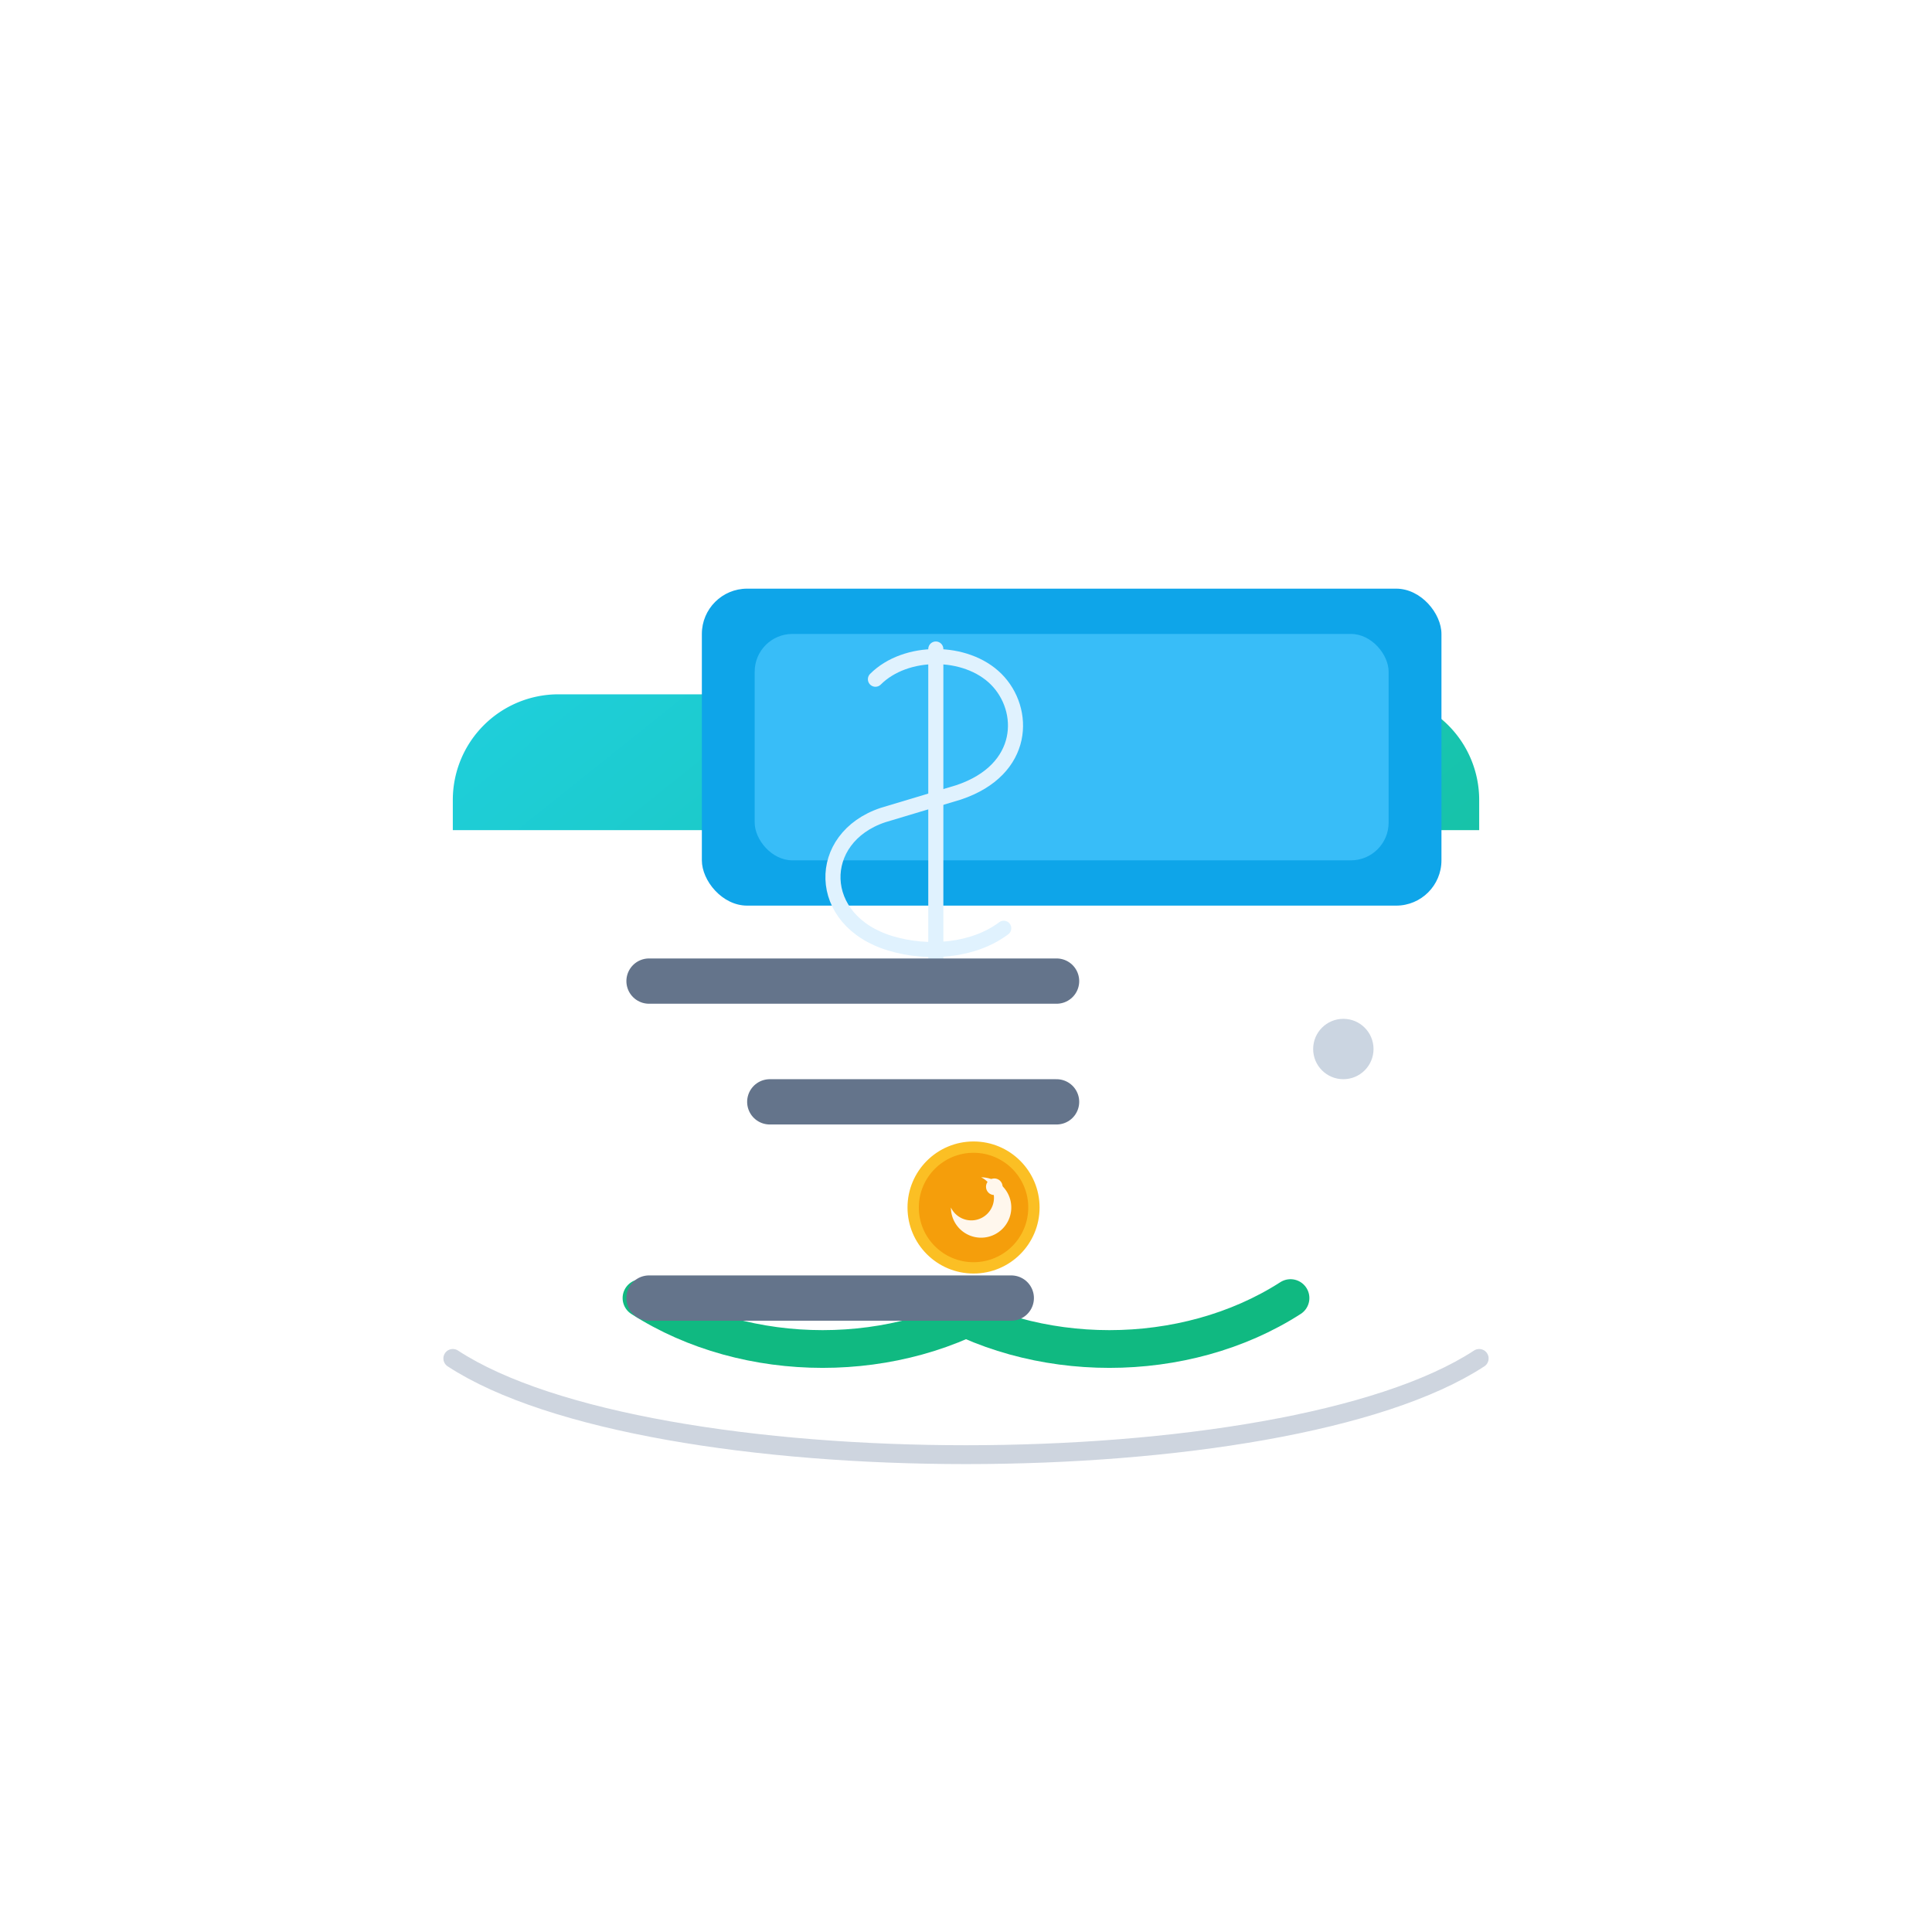 <?xml version="1.0" encoding="UTF-8"?>
<svg width="512" height="512" viewBox="0 0 512 512" fill="none" xmlns="http://www.w3.org/2000/svg">
  <!-- Family Accounting App - Primary Logo (transparent bg, wallet + banknote + Qarz-al-Hasanah hands) -->
  <defs>
    <!-- Accent gradient for flap/accents -->
    <linearGradient id="accent" x1="128" y1="96" x2="384" y2="416" gradientUnits="userSpaceOnUse">
      <stop offset="0" stop-color="#22D3EE"/>
      <stop offset="1" stop-color="#10B981"/>
    </linearGradient>
    <filter id="shadow" x="-20%" y="-20%" width="140%" height="140%" color-interpolation-filters="sRGB">
      <feDropShadow dx="0" dy="10" stdDeviation="14" flood-color="#000" flood-opacity="0.18"/>
    </filter>
  </defs>

  <!-- Wallet body -->
  <g filter="url(#shadow)">
    <path d="M120 212 a28 28 0 0 1 28-28 h216 a28 28 0 0 1 28 28 v148 a28 28 0 0 1-28 28 H148 a28 28 0 0 1-28-28 V212 z" fill="#FFFFFF"/>
    <!-- Wallet flap -->
    <path d="M148 184 h216 a28 28 0 0 1 28 28 v8 H120 v-8 a28 28 0 0 1 28-28 z" fill="url(#accent)"/>
    <!-- Wallet button -->
    <circle cx="356" cy="278" r="8" fill="#CBD5E1"/>
  </g>

  <!-- Banknote protruding from wallet (clear currency symbol) -->
  <g filter="url(#shadow)">
    <rect x="186" y="156" width="196" height="84" rx="12" fill="#0EA5E9"/>
    <rect x="200" y="168" width="168" height="60" rx="10" fill="#38BDF8"/>
    <!-- Currency glyph ($-like) built with strokes to be recognizable -->
    <path d="M232 180 c8-8 24-8 32 0 s8 24 -10 30 l-20 6 c-18 6 -18 28 2 34 c10 3 22 2 30-4"
          fill="none" stroke="#E0F2FE" stroke-width="4" stroke-linecap="round"/>
    <path d="M248 172 v88" stroke="#E0F2FE" stroke-width="4" stroke-linecap="round"/>
  </g>

  <!-- Qarz-al-Hasanah motif: giving hands + coin (charity) -->
  <g>
    <!-- Hands -->
    <path d="M170 344 c28 18 68 18 96 0" fill="none" stroke="#10B981" stroke-width="10" stroke-linecap="round"/>
    <path d="M246 344 c28 18 68 18 96 0" fill="none" stroke="#10B981" stroke-width="10" stroke-linecap="round"/>
    <!-- Coin above hands -->
    <circle cx="258" cy="320" r="16" fill="#F59E0B" stroke="#FBBF24" stroke-width="3"/>
    <!-- Crescent + star inside coin to hint benevolence -->
    <path d="M252 320 a8 8 0 1 0 8 -8 a6 6 0 1 1 -8 8 z" fill="#FFF7ED"/>
    <circle cx="263.5" cy="314.5" r="2.2" fill="#FFF7ED"/>
  </g>

  <!-- Subtle base curve -->
  <path d="M120 360 c52 34 220 34 272 0" stroke="#94A3B8" stroke-opacity="0.45" stroke-width="5" stroke-linecap="round"/>

  <!-- Monogram F (financial) subtle mark -->
  <path d="M172 260 h108 m-76 32 h76 m-108 52 h96" stroke="#64748B" stroke-width="12" stroke-linecap="round"/>
</svg>


